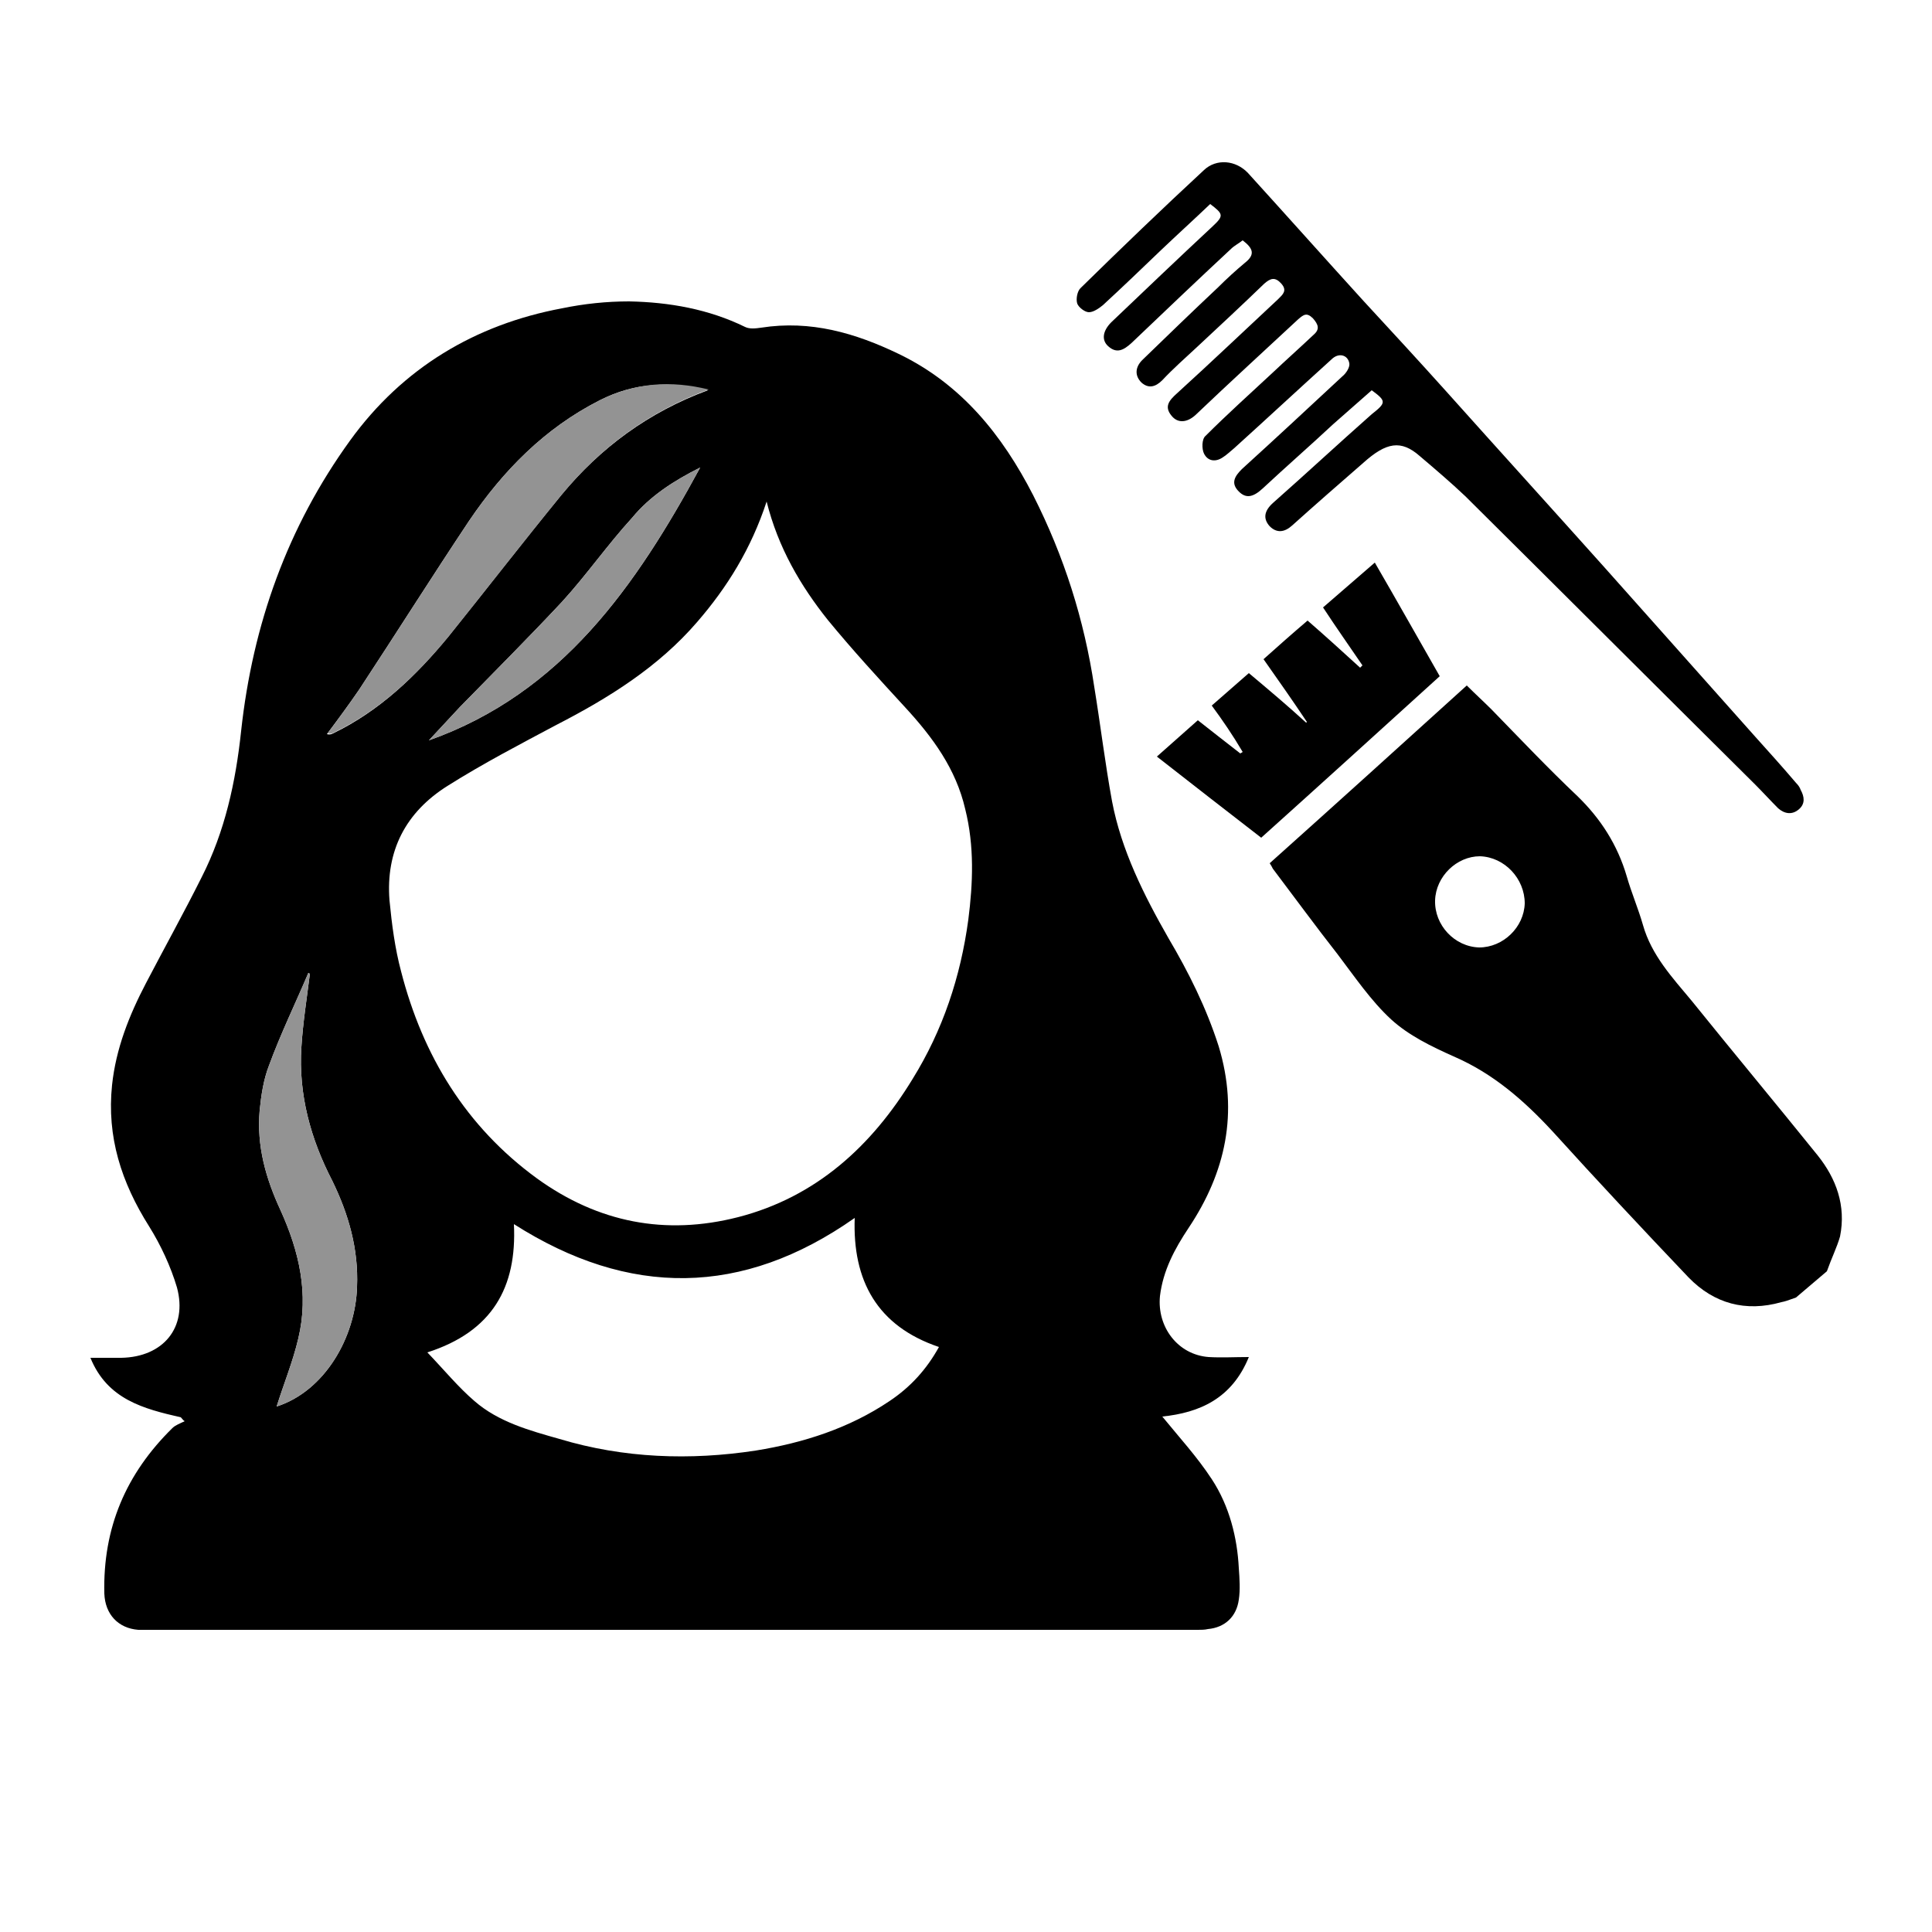<?xml version="1.0" encoding="utf-8"?>
<!-- Generator: Adobe Illustrator 23.1.0, SVG Export Plug-In . SVG Version: 6.00 Build 0)  -->
<svg version="1.1" id="Layer_1" xmlns="http://www.w3.org/2000/svg" xmlns:xlink="http://www.w3.org/1999/xlink" x="0px" y="0px"
	 viewBox="0 0 250 250" style="enable-background:new 0 0 250 250;" xml:space="preserve">
<style type="text/css">
	.st0{fill:#939393;}
</style>
<g>
	<path d="M156.8,191.4c-1.9-2.9-4.2-5.4-6.4-8.1c4.8-0.5,9-2.3,11.2-7.7c-1.9,0-3.5,0.1-5.2,0c-4-0.3-6.7-3.9-6.3-7.9
		c0.4-3.3,1.9-6.1,3.7-8.8c4.8-7.2,6.5-14.9,3.9-23.5c-1.6-5-3.9-9.6-6.5-14c-3.2-5.6-6.1-11.4-7.3-17.7c-0.9-4.9-1.5-9.9-2.3-14.8
		c-1.3-8.7-3.9-16.9-7.9-24.8c-4-7.8-9.3-14.4-17.4-18.3c-5.6-2.7-11.4-4.4-17.8-3.4c-0.7,0.1-1.5,0.2-2.1-0.1
		c-4.7-2.3-9.8-3.2-15-3.3c-2.9,0-5.8,0.3-8.7,0.9C61.5,42,52.1,47.6,45.3,57c-8.1,11.2-12.6,23.8-14.1,37.6
		c-0.7,6.6-2.1,13-5.1,18.9c-2.3,4.6-4.8,9.1-7.2,13.7c-2.2,4.2-3.9,8.5-4.4,13.2c-0.7,6.7,1.2,12.6,4.8,18.3
		c1.5,2.4,2.8,5.2,3.6,7.9c1.4,5.2-1.8,9-7.2,9.1c-1.3,0-2.5,0-4,0c2.2,5.4,6.9,6.6,11.7,7.7c0.2,0.2,0.3,0.4,0.5,0.5
		c-0.6,0.3-1.2,0.5-1.6,0.9c-6,5.9-9,12.9-8.8,21.4c0.1,2.7,1.8,4.5,4.4,4.7c0.5,0,1,0,1.5,0c45.2,0,90.4,0,135.6,0
		c0.4,0,0.9,0,1.3-0.1c2.2-0.2,3.7-1.6,4-3.8c0.2-1.3,0.1-2.7,0-4.1C160.1,199,159.1,194.9,156.8,191.4z M46.5,89.2
		c4.8-7.3,9.4-14.6,14.2-21.8c4.4-6.5,9.8-12,16.9-15.6c4.5-2.3,9.1-2.5,14-1.3c-7.6,2.8-13.9,7.4-19,13.6
		c-4.9,6-9.7,12.2-14.6,18.3c-4.2,5.1-8.9,9.6-14.9,12.5c-0.2,0.1-0.4,0.2-0.8,0.1C43.8,93,45.2,91.1,46.5,89.2z M90.6,60.5
		c-8.3,15.3-17.9,29.2-35.1,35.3c1.2-1.3,2.6-2.8,4-4.3c4.4-4.5,8.9-9,13.2-13.6c3.2-3.5,5.9-7.4,9.1-10.9
		C84.1,64.2,87.2,62.2,90.6,60.5z M46.2,166.5C46,173.1,42,180,35.8,182c0.9-2.9,2.1-5.8,2.8-8.8c1.4-5.8,0.1-11.3-2.3-16.6
		c-1.9-4.1-3.1-8.3-2.7-12.9c0.2-2,0.5-4,1.2-5.8c1.5-4.1,3.4-8,5.1-12c0.1,0,0.1,0.1,0.2,0.1c-0.4,3.2-0.9,6.3-1.1,9.5
		c-0.4,6.1,1.2,11.9,4,17.3C45.1,157.1,46.4,161.6,46.2,166.5z M115.1,181.3c-5.2,3.5-11.1,5.4-17.3,6.4c-8.5,1.3-17.1,1-25.4-1.5
		c-3.9-1.1-7.9-2.2-11-4.9c-2.1-1.8-3.9-4-6.1-6.3c8.4-2.7,11.6-8.4,11.2-16.6c14.9,9.5,29.6,9.4,44.1-0.8
		c-0.3,8.1,2.9,14,10.9,16.7C119.9,177.2,117.8,179.5,115.1,181.3z M125.3,119c-1,7.4-3.3,14.3-7.2,20.6
		c-5.3,8.7-12.5,15.3-22.6,17.9c-9.4,2.4-18.1,0.7-26-5c-9.2-6.7-14.8-15.9-17.6-26.8c-0.8-3-1.2-6.1-1.5-9.2
		c-0.5-6.4,2.1-11.4,7.5-14.8c4.6-2.9,9.4-5.4,14.1-7.9c6.8-3.5,13.2-7.5,18.2-13.3c3.9-4.5,7-9.5,9-15.6c1.5,6,4.4,10.9,7.9,15.3
		c3.2,3.9,6.6,7.6,10,11.3c3.6,3.9,6.6,8,7.8,13.2C126.1,109.5,125.9,114.3,125.3,119z"/>
	<path class="st0" d="M46.2,166.5C46,173.1,42,180,35.8,182c0.9-2.9,2.1-5.8,2.8-8.8c1.4-5.8,0.1-11.3-2.3-16.6
		c-1.9-4.1-3.1-8.3-2.7-12.9c0.2-2,0.5-4,1.2-5.8c1.5-4.1,3.4-8,5.1-12c0.1,0,0.1,0.1,0.2,0.1c-0.4,3.2-0.9,6.3-1.1,9.5
		c-0.4,6.1,1.2,11.9,4,17.3C45.1,157.1,46.4,161.6,46.2,166.5z"/>
	<path class="st0" d="M90.6,60.5c-8.3,15.3-17.9,29.2-35.1,35.3c1.2-1.3,2.6-2.8,4-4.3c4.4-4.5,8.9-9,13.2-13.6
		c3.2-3.5,5.9-7.4,9.1-10.9C84.1,64.2,87.2,62.2,90.6,60.5z"/>
	<path class="st0" d="M91.7,50.4c-7.6,2.8-13.9,7.4-19,13.6c-4.9,6-9.7,12.2-14.6,18.3c-4.2,5.1-8.9,9.6-14.9,12.5
		c-0.2,0.1-0.4,0.2-0.8,0.1c1.4-1.9,2.8-3.8,4.1-5.7c4.8-7.3,9.4-14.6,14.2-21.8c4.4-6.5,9.8-12,16.9-15.6
		C82.2,49.5,86.8,49.2,91.7,50.4z"/>
	<path d="M235.2,149.5c-5.4-6.7-10.9-13.3-16.3-20c-2.5-3-5.2-5.9-6.3-9.8c-0.6-2.1-1.5-4.2-2.1-6.3c-1.2-4.1-3.4-7.5-6.4-10.4
		c-3.8-3.6-7.4-7.4-11.1-11.2c-1-1-2.1-2-3.2-3.1c-8.5,7.7-16.9,15.3-25.5,23c0.2,0.3,0.3,0.5,0.4,0.7c2.8,3.7,5.5,7.4,8.4,11.1
		c2.2,2.9,4.3,6,6.9,8.4c2.3,2.1,5.2,3.5,8.1,4.8c5.1,2.2,9.1,5.7,12.8,9.7c5.8,6.4,11.7,12.7,17.6,18.9c3.3,3.4,7.4,4.5,12,3.2
		c0.5-0.1,0.8-0.2,1.9-0.6l4-3.4c0.6-1.7,1.3-3.1,1.7-4.5C238.9,156,237.6,152.5,235.2,149.5z M191.4,122.6
		c-3.2-0.1-5.8-2.9-5.7-6.1c0.1-3.1,2.8-5.7,5.8-5.7c3.2,0.1,5.8,2.9,5.8,6.1C197.2,120,194.5,122.6,191.4,122.6z"/>
	<path d="M177.5,50.5c-1.7,1.5-3.3,2.9-5,4.4c-3,2.8-6.1,5.5-9.1,8.3c-1.3,1.2-2.2,1.3-3.1,0.4c-1.1-1.1-0.5-2,0.4-2.9
		c4.4-4,8.7-8,13-12c0.5-0.4,1-1.2,0.9-1.7c-0.2-1.1-1.4-1.4-2.3-0.5c-4.2,3.8-8.4,7.7-12.6,11.5c-0.5,0.4-1,0.9-1.5,1.2
		c-0.9,0.6-1.9,0.5-2.4-0.5c-0.3-0.6-0.3-1.9,0.2-2.3c2.8-2.8,5.7-5.4,8.6-8.1c1.8-1.7,3.6-3.3,5.4-5c0.8-0.7,0.6-1.3-0.1-2.1
		c-0.8-0.8-1.2-0.5-1.9,0.1c-4.4,4.1-8.9,8.2-13.3,12.4c-1.1,1-2.3,1.1-3.1,0.1c-1-1.2-0.3-2,0.7-2.9c4.4-4,8.7-8.1,13.1-12.2
		c0.6-0.6,1.2-1.1,0.4-2c-0.8-0.9-1.4-0.7-2.2,0c-2.9,2.8-5.8,5.5-8.7,8.2c-1.5,1.4-3.1,2.8-4.5,4.3c-0.9,0.9-1.8,1.1-2.7,0.3
		c-0.9-0.9-0.8-2,0.1-2.9c3.3-3.2,6.5-6.3,9.8-9.4c1.1-1.1,2.3-2.2,3.5-3.2c1.4-1.1,1-1.9-0.3-2.9c-0.5,0.4-1.1,0.7-1.5,1.1
		c-4.3,4-8.6,8.1-12.9,12.2c-1,0.9-1.9,1.4-3,0.4c-0.9-0.8-0.7-2,0.4-3.1c4.3-4.1,8.7-8.3,13.1-12.4c1.5-1.4,1.4-1.6-0.3-2.9
		c-2.1,2-4.3,4-6.4,6c-2.5,2.4-5,4.8-7.5,7.1c-0.5,0.4-1.2,0.9-1.8,0.9c-0.5,0-1.3-0.6-1.5-1.1c-0.2-0.6,0-1.6,0.4-2
		c5.3-5.2,10.6-10.3,16-15.3c1.6-1.5,4.1-1.3,5.7,0.4c5,5.5,9.9,11,14.9,16.5c3.6,3.9,7.2,7.8,10.7,11.7
		c6.8,7.6,13.7,15.2,20.5,22.8c6.5,7.3,13,14.6,19.5,21.9c1.8,2,3.6,4,5.3,6c0.3,0.3,0.5,0.6,0.6,0.9c0.5,0.9,0.6,1.8-0.2,2.5
		c-0.9,0.8-1.9,0.6-2.7-0.1c-1-1-2-2.1-3-3.1c-12.5-12.4-25-24.9-37.5-37.3c-1.9-1.8-3.9-3.5-5.9-5.2c-2.4-2.1-4.3-1.8-7.3,0.9
		c-3.1,2.7-6.2,5.4-9.2,8.1c-1,0.9-2,1-2.9,0.1c-0.9-1-0.7-2,0.4-3c4.3-3.8,8.5-7.7,12.8-11.5C179.4,52.1,179.4,51.9,177.5,50.5z"/>
	<path d="M156.8,91.3c1.7-1.5,3.2-2.8,4.8-4.2c2.5,2.1,5,4.2,7.4,6.4c0,0,0.1,0,0.1-0.1c-1.8-2.7-3.7-5.4-5.6-8.1
		c1.9-1.7,3.7-3.3,5.7-5c2.3,2,4.5,4,6.8,6.1c0.1-0.1,0.2-0.2,0.3-0.3c-1.7-2.5-3.4-4.9-5.1-7.5c2.3-2,4.5-3.9,6.7-5.8
		c2.9,5,5.6,9.8,8.4,14.7c-7.6,6.9-15.2,13.8-23.1,20.9c-4.4-3.4-8.9-6.9-13.5-10.5c1.8-1.6,3.5-3.1,5.3-4.7
		c1.9,1.5,3.7,2.9,5.5,4.3c0.1-0.1,0.2-0.1,0.3-0.2C159.5,95.1,158.2,93.2,156.8,91.3z"/>
</g>
</svg>
